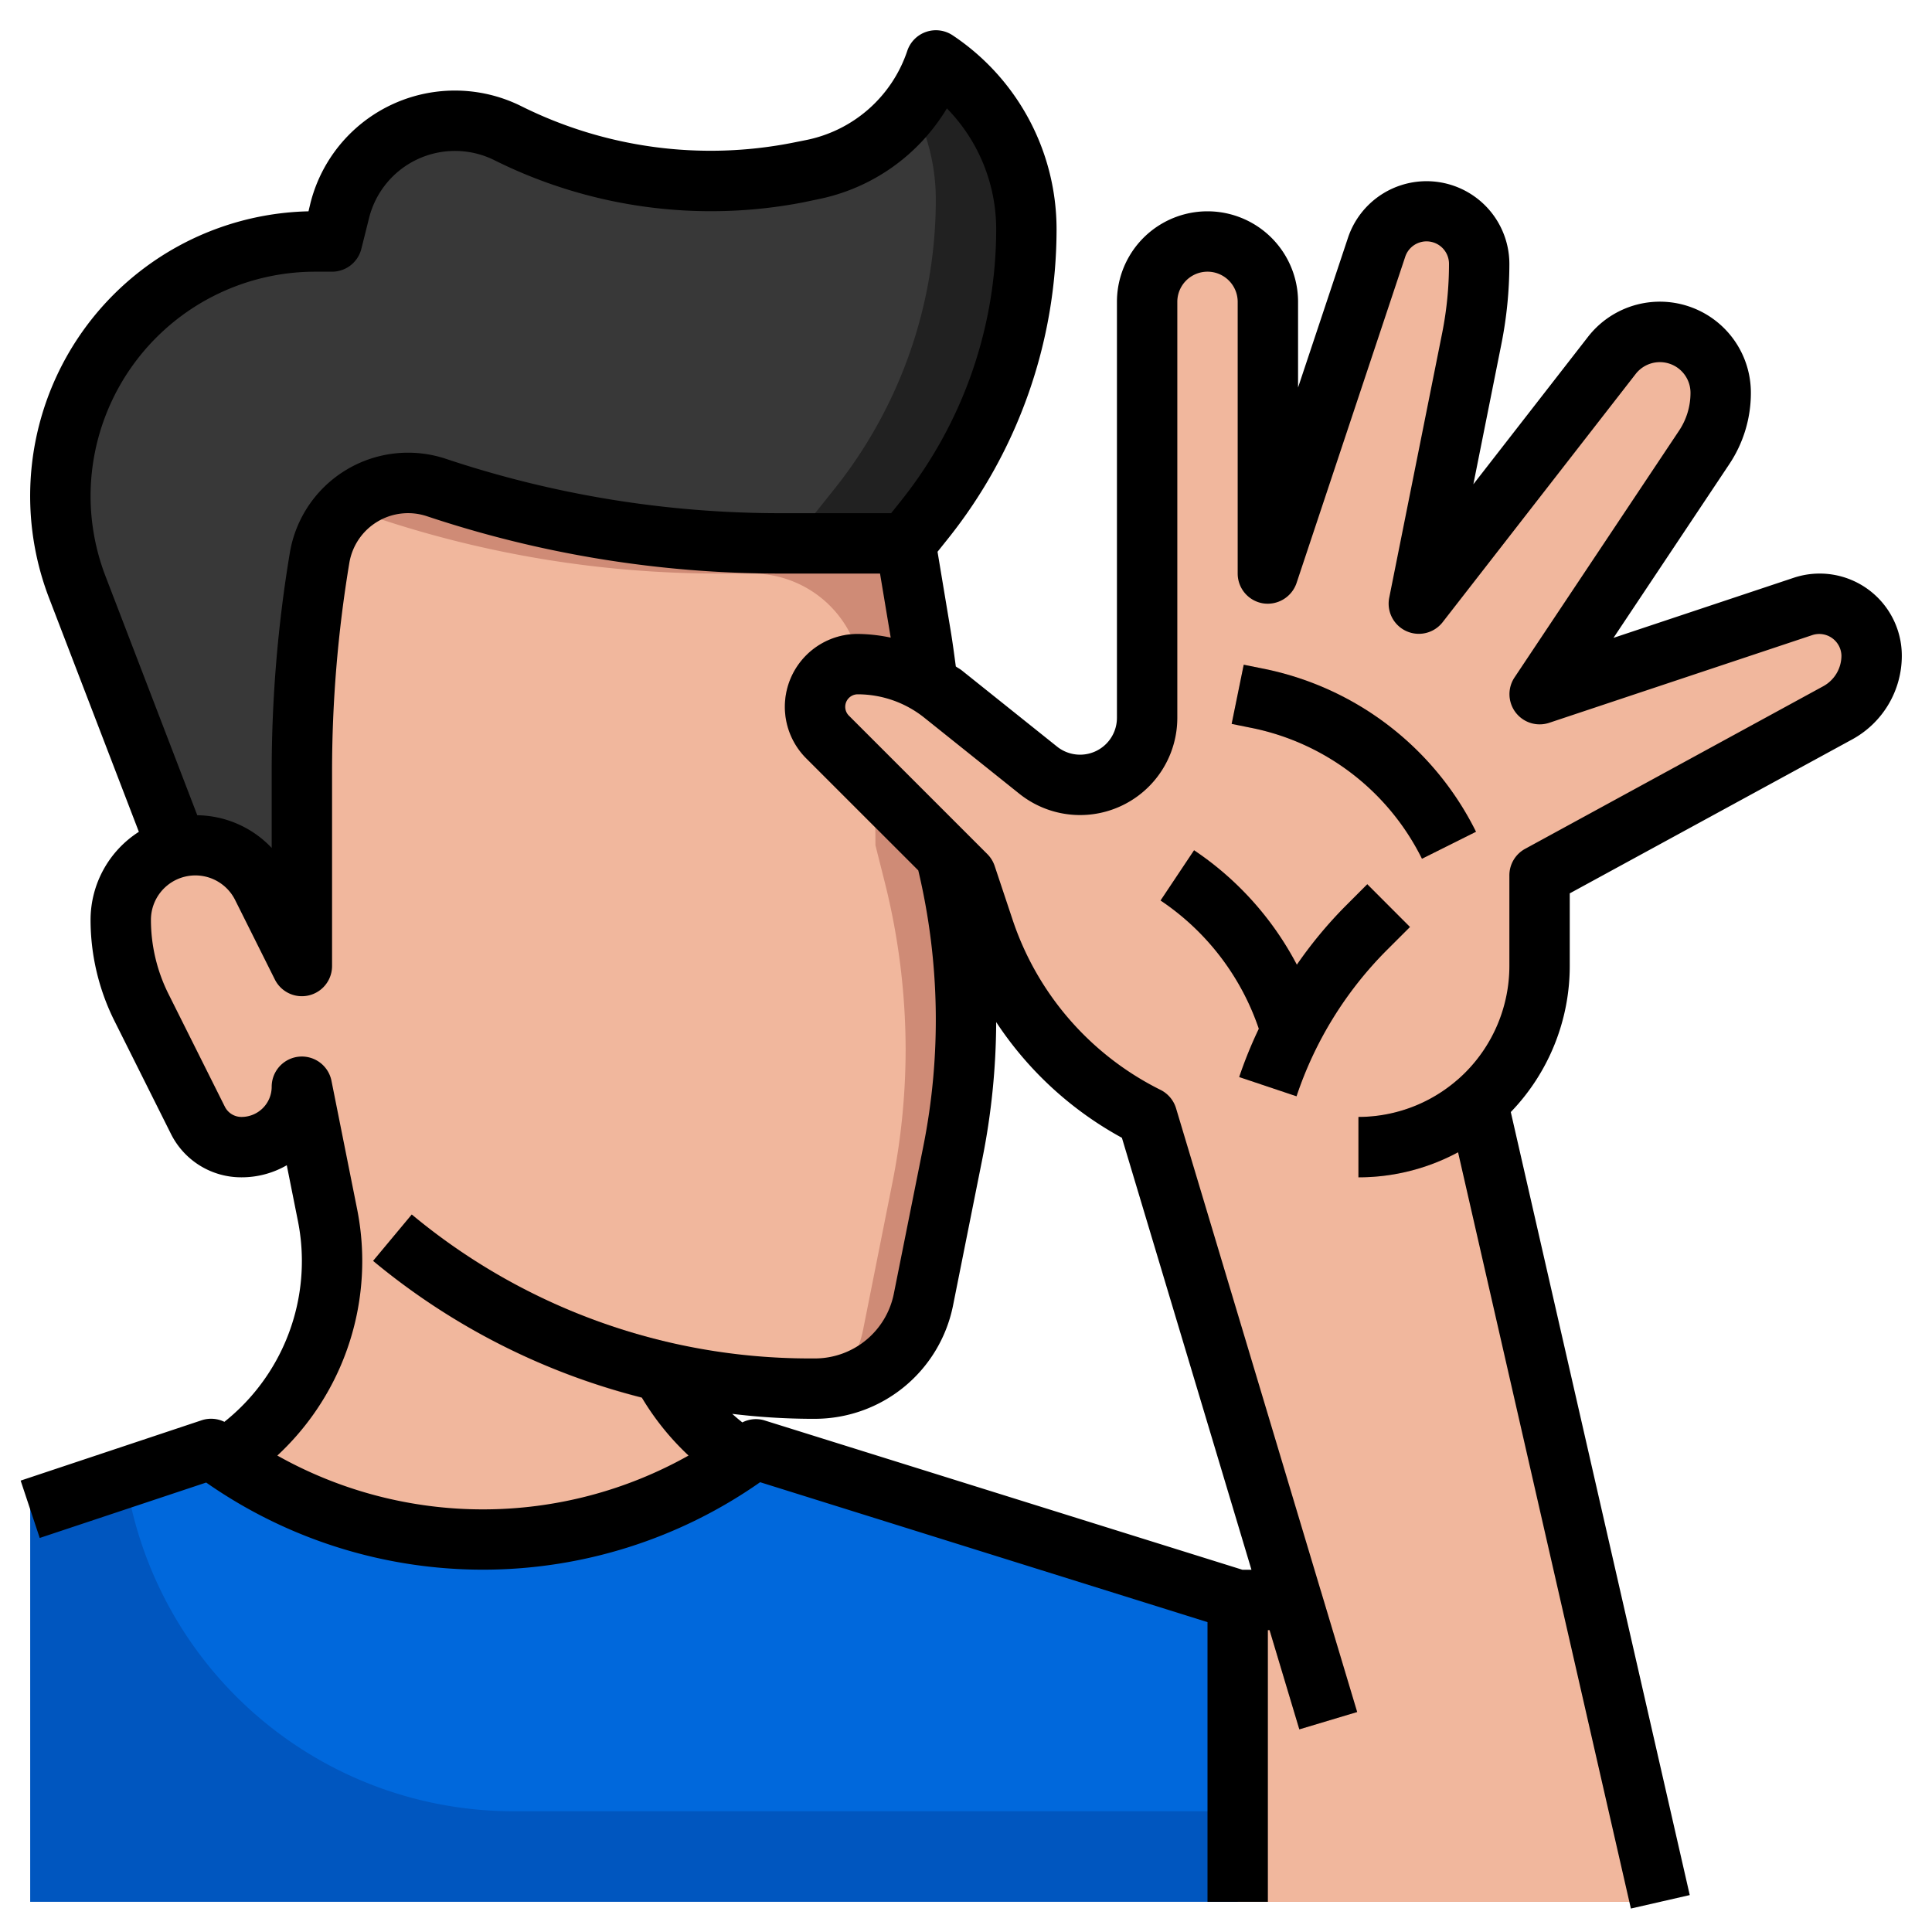 <?xml version="1.0" encoding="UTF-8"?>
<svg xmlns="http://www.w3.org/2000/svg" id="Layer_3" data-name="Layer 3" viewBox="0 0 64 64" width="512" height="512"><polygon points="41 63 55 63 54.315 60 41 60 41 63" style="fill:#cf8b76"/><path d="M30,18l.63-.788A15.371,15.371,0,0,0,34,7.606h0A6.737,6.737,0,0,0,31,2h0a5.447,5.447,0,0,1-4.1,3.62l-.471.094A14.708,14.708,0,0,1,23.543,6h0a15.009,15.009,0,0,1-6.712-1.585h0A3.923,3.923,0,0,0,15.071,4h0a3.933,3.933,0,0,0-3.816,2.979L11,8h-.566A8.434,8.434,0,0,0,2,16.434H2a8.453,8.453,0,0,0,.562,3.028l3.313,8.612L12.254,40.5Z" style="fill:#212121"/><path d="M30.227,3.479A5.438,5.438,0,0,1,26.9,5.62l-.471.094A14.708,14.708,0,0,1,23.543,6a15.009,15.009,0,0,1-6.712-1.585h0A3.923,3.923,0,0,0,15.071,4h0a3.933,3.933,0,0,0-3.816,2.979L11,8h-.566A8.435,8.435,0,0,0,2.562,19.462l3.313,8.612L10.76,37.59,27,17l.63-.788A15.371,15.371,0,0,0,31,6.606,6.737,6.737,0,0,0,30.227,3.479Z" style="fill:#383838"/><path d="M32,33.77a22.689,22.689,0,0,1-.44,4.42l-.97,4.87A3.662,3.662,0,0,1,27,46h-.19a21.111,21.111,0,0,1-4.9-.57v.01a7.76,7.76,0,0,0,2.63,2.89v.01a15.328,15.328,0,0,1-3.8,1.89,14.974,14.974,0,0,1-9.48,0,15.328,15.328,0,0,1-3.8-1.89v-.01A7.839,7.839,0,0,0,11,41.78a7.96,7.96,0,0,0-.15-1.54L10,36a2.015,2.015,0,0,1-2,2,1.643,1.643,0,0,1-1.45-.89L4.68,33.37A6.471,6.471,0,0,1,4,30.47a2.506,2.506,0,0,1,.72-1.75,2.579,2.579,0,0,1,1.15-.65,2.9,2.9,0,0,1,.6-.07,2.466,2.466,0,0,1,2.21,1.37L10,32V25.57a43.117,43.117,0,0,1,.59-7.09,2.9,2.9,0,0,1,1-1.78,3.014,3.014,0,0,1,2.87-.55A35.79,35.79,0,0,0,25.84,18H30l.51,3.04A36.038,36.038,0,0,1,31,27l.33,1.31A22.862,22.862,0,0,1,32,33.77Z" style="fill:#cf8b76"/><path d="M24.54,48.34v-.01a7.76,7.76,0,0,1-2.63-2.89v-.01a21.111,21.111,0,0,0,4.9.57H27a3.645,3.645,0,0,0,.546-.048,3.636,3.636,0,0,0,1.045-1.9l.969-4.863A22.689,22.689,0,0,0,30,34.77a22.862,22.862,0,0,0-.67-5.46L29,28a36.038,36.038,0,0,0-.49-5.96A3.642,3.642,0,0,0,24.918,19H23.84a35.79,35.79,0,0,1-11.38-1.85,3.029,3.029,0,0,0-.94-.15c-.085,0-.167.015-.25.022a2.892,2.892,0,0,0-.68,1.458A43.117,43.117,0,0,0,10,25.57V32L8.68,29.37A2.466,2.466,0,0,0,6.47,28a2.9,2.9,0,0,0-.6.07,2.579,2.579,0,0,0-1.15.65A2.506,2.506,0,0,0,4,30.47a6.471,6.471,0,0,0,.68,2.9l1.87,3.74A1.643,1.643,0,0,0,8,38a2.015,2.015,0,0,0,2-2l.85,4.24A7.96,7.96,0,0,1,11,41.78a7.839,7.839,0,0,1-3.54,6.55v.01a15.328,15.328,0,0,0,3.8,1.89,14.974,14.974,0,0,0,9.48,0,15.556,15.556,0,0,0,1.83-.751l-.03-.149c.03.042.06.08.09.122A15.1,15.1,0,0,0,24.54,48.34Z" style="fill:#f1b79d"/><path d="M21.68,46.409a22.682,22.682,0,0,1-9.321-4.641l1.282-1.536a20.669,20.669,0,0,0,8.494,4.23Z" style="fill:#cf8b76"/><path d="M31,27a36.155,36.155,0,0,0-.429-5.54A5.524,5.524,0,0,0,28.41,21,2.414,2.414,0,0,0,26.7,25.117l4.423,4.424.515,1.534c.074.225.167.442.255.662a23.2,23.2,0,0,0-.566-3.427Z" style="fill:#cf8b76"/><path d="M62,21.72a2.155,2.155,0,0,1-1.12,1.89L51,29v3a5.962,5.962,0,0,1-2.05,4.51v.01L55,63H41V53h1.8L38,37a10.787,10.787,0,0,1-5.41-6.24L32,29l-4.59-4.59a1.414,1.414,0,0,1,1-2.41,4.534,4.534,0,0,1,2.83.99l3.15,2.52A2.219,2.219,0,0,0,38,23.78V10a2.015,2.015,0,0,1,2-2,2.006,2.006,0,0,1,2,2v9L45.6,8.19a1.745,1.745,0,0,1,3.4.55,12.229,12.229,0,0,1-.25,2.49L47,20l6.4-8.22A2,2,0,0,1,54.99,11,2.014,2.014,0,0,1,57,13.01a3.216,3.216,0,0,1-.55,1.81L51,23l8.74-2.91a1.611,1.611,0,0,1,.54-.09A1.72,1.72,0,0,1,62,21.72Z" style="fill:#f1b79d"/><path d="M41,63V53L25,48h0a15,15,0,0,1-9,3h0a15,15,0,0,1-9-3H7L1,50V63Z" style="fill:#0056bf"/><path d="M16,51h0a15,15,0,0,1-9-3l-2.839.946A12.993,12.993,0,0,0,17,60H41V53L25,48A15,15,0,0,1,16,51Z" style="fill:#0068dc"/><path d="M45,37v2A6.95,6.95,0,0,0,49.2,37.6L48.95,36.52v-.01h0l-.663-.749A4.949,4.949,0,0,1,45,37Z" style="fill:#cf8b76"/><path d="M41.811,22.143,41.2,22.02,40.8,23.98l.614.124a8.086,8.086,0,0,1,5.687,4.343l1.79-.894A10.075,10.075,0,0,0,41.811,22.143Z" style="fill:#cf8b76"/><path d="M44.528,30.058a14.241,14.241,0,0,0-1.568,1.9,10.346,10.346,0,0,0-3.405-3.792l-1.11,1.664A8.334,8.334,0,0,1,41.7,34.079a14.29,14.29,0,0,0-.65,1.6l1.9.632a12.427,12.427,0,0,1,2.993-4.844l.765-.764-1.414-1.416Z" style="fill:#cf8b76"/><polygon points="43.042 57.288 44.958 56.712 43.758 52.712 42.8 53 42.8 53 42.8 53 41.842 53.288 43.042 57.288" style="fill:#cf8b76"/><path d="M7.433,47.1a1,1,0,0,0-.749-.053l-6,2,.632,1.9L6.83,49.111A16,16,0,0,0,25.18,49.1L40,53.735V63h2V54h.056l.986,3.287,1.916-.574-6-20a1.006,1.006,0,0,0-.511-.608,9.728,9.728,0,0,1-4.912-5.664l-.586-1.757a1.013,1.013,0,0,0-.242-.391l-4.586-4.586A.414.414,0,0,1,28.414,23a3.539,3.539,0,0,1,2.2.771l3.153,2.523A3.221,3.221,0,0,0,39,23.779V10a1,1,0,0,1,2,0v9a1,1,0,0,0,.84.987,1.01,1.01,0,0,0,1.109-.671l3.6-10.808A.744.744,0,0,1,48,8.744a11.758,11.758,0,0,1-.227,2.292L46.02,19.8a1,1,0,0,0,1.77.81l6.394-8.222A1.015,1.015,0,0,1,56,13.015a2.251,2.251,0,0,1-.378,1.25l-5.454,8.18a1,1,0,0,0,1.148,1.5l8.735-2.912a.736.736,0,0,1,.949.684,1.156,1.156,0,0,1-.6,1.014l-9.877,5.387A1,1,0,0,0,50,29v3a5.006,5.006,0,0,1-5,5v2a6.947,6.947,0,0,0,3.3-.83l5.725,25.053,1.95-.446L50.047,36.838A6.968,6.968,0,0,0,52,32V29.594l9.356-5.1A3.156,3.156,0,0,0,63,21.721a2.721,2.721,0,0,0-3.582-2.581l-5.969,1.99,3.837-5.755A4.248,4.248,0,0,0,58,13.015a3.015,3.015,0,0,0-5.4-1.851l-3.793,4.878.922-4.613A13.688,13.688,0,0,0,50,8.744a2.744,2.744,0,0,0-5.346-.869L43,12.837V10a3,3,0,0,0-6,0V23.779a1.221,1.221,0,0,1-1.984.953L31.863,22.21c-.062-.05-.133-.085-.2-.132-.054-.4-.106-.8-.173-1.2l-.433-2.6.351-.439A16.441,16.441,0,0,0,35,7.605a7.722,7.722,0,0,0-3.445-6.437,1,1,0,0,0-1.5.516A4.458,4.458,0,0,1,26.7,4.64l-.47.094a14.05,14.05,0,0,1-8.954-1.213,4.935,4.935,0,0,0-6.994,3.215L10.219,7A9.433,9.433,0,0,0,1.629,19.82L4.6,27.555A3.466,3.466,0,0,0,3,30.472a7.5,7.5,0,0,0,.789,3.342l1.869,3.738A2.6,2.6,0,0,0,8,39a2.982,2.982,0,0,0,1.5-.4l.367,1.838A6.759,6.759,0,0,1,10,41.776,6.806,6.806,0,0,1,7.433,47.1Zm29.73-9.414L41.456,52h-.3L25.3,47.045a.992.992,0,0,0-.709.074c-.115-.091-.226-.185-.335-.283A22.444,22.444,0,0,0,26.81,47H27a4.672,4.672,0,0,0,4.569-3.746l.974-4.873A23.529,23.529,0,0,0,33,33.858,11.692,11.692,0,0,0,37.163,37.69ZM3,16.434A7.443,7.443,0,0,1,10.434,9H11a1,1,0,0,0,.97-.757l.256-1.022A2.933,2.933,0,0,1,16.384,5.31,16.077,16.077,0,0,0,26.625,6.7L27.1,6.6a6.464,6.464,0,0,0,4.267-3.01A5.722,5.722,0,0,1,33,7.605a14.431,14.431,0,0,1-3.151,8.983L29.52,17H25.842a34.937,34.937,0,0,1-11.068-1.8A3.971,3.971,0,0,0,9.6,18.319,44.19,44.19,0,0,0,9,25.565v2.524a3.447,3.447,0,0,0-2.465-1.083L3.5,19.1A7.425,7.425,0,0,1,3,16.434Zm9,25.342a8.818,8.818,0,0,0-.172-1.733L10.98,35.8A1,1,0,0,0,9,36a1,1,0,0,1-1,1,.615.615,0,0,1-.553-.342L5.578,32.92A5.5,5.5,0,0,1,5,30.472a1.472,1.472,0,0,1,2.789-.658l1.316,2.633A1,1,0,0,0,11,32V25.565a42.161,42.161,0,0,1,.572-6.917A1.973,1.973,0,0,1,14.141,17.1a36.936,36.936,0,0,0,11.7,1.9h3.311l.354,2.122A5.5,5.5,0,0,0,28.414,21a2.414,2.414,0,0,0-1.707,4.121l3.712,3.712a21.4,21.4,0,0,1,.164,9.156l-.975,4.873A2.667,2.667,0,0,1,27,45h-.19a20.61,20.61,0,0,1-13.17-4.768l-1.28,1.536a22.584,22.584,0,0,0,8.9,4.527,8.813,8.813,0,0,0,1.549,1.922,13.9,13.9,0,0,1-13.622,0A8.792,8.792,0,0,0,12,41.776Z"/><path d="M47.105,28.447l1.79-.894a10.075,10.075,0,0,0-7.084-5.41L41.2,22.02,40.8,23.98l.614.124A8.086,8.086,0,0,1,47.105,28.447Z"/><path d="M42.949,36.316a12.427,12.427,0,0,1,2.993-4.844l.765-.764-1.414-1.416-.765.766a14.241,14.241,0,0,0-1.568,1.9,10.346,10.346,0,0,0-3.405-3.792l-1.11,1.664A8.334,8.334,0,0,1,41.7,34.079a14.29,14.29,0,0,0-.65,1.6Z"/></svg>
